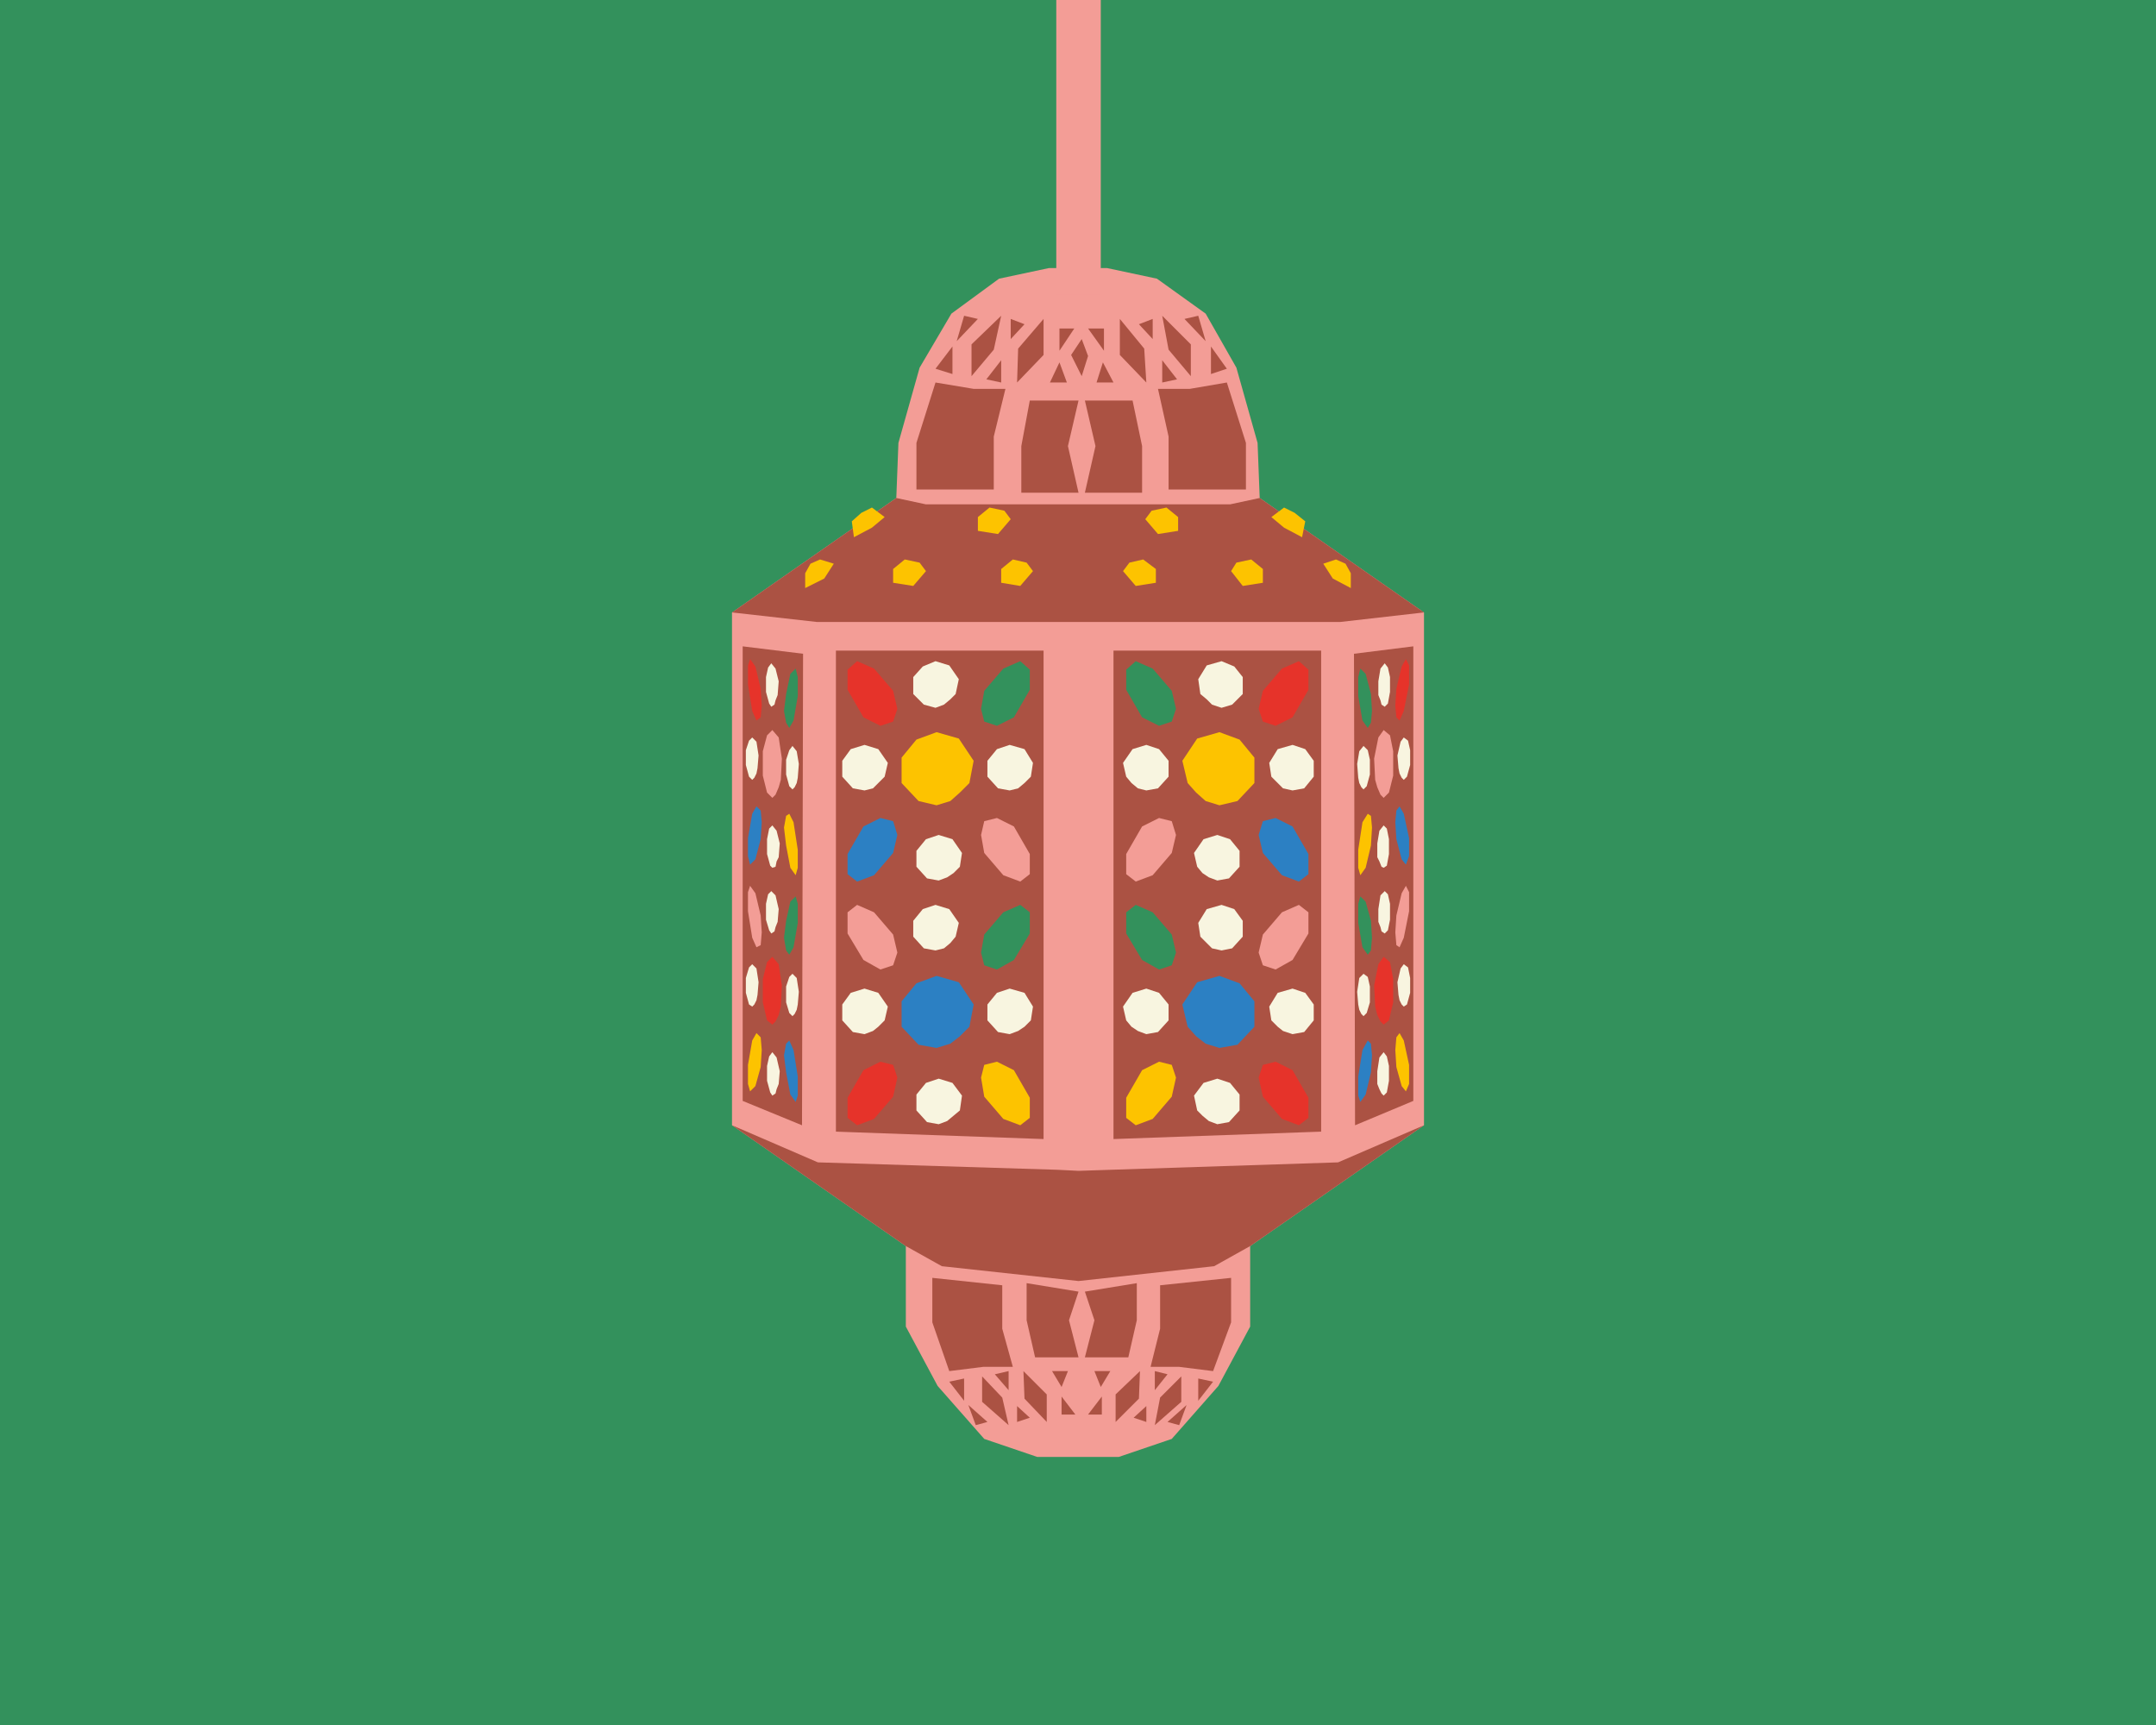 <?xml version="1.0" encoding="utf-8"?>
<!-- Generator: Adobe Illustrator 28.1.0, SVG Export Plug-In . SVG Version: 6.00 Build 0)  -->
<svg version="1.1" id="Capa_1" xmlns="http://www.w3.org/2000/svg" xmlns:xlink="http://www.w3.org/1999/xlink" x="0px" y="0px"
	 viewBox="0 0 203.5 162.8" style="enable-background:new 0 0 203.5 162.8;" xml:space="preserve">
<style type="text/css">
	.st0{fill:#33915C;}
	.st1{fill:#F39D96;}
	.st2{fill:#AB5243;}
	.st3{fill:#E6332A;}
	.st4{fill:#2C80C3;}
	.st5{fill:#F8F5E0;}
	.st6{fill:#FDC300;}
</style>
<rect class="st0" width="203.5" height="162.8"/>
<g>
	<polyline class="st1" points="101.8,137.5 105.6,137.5 110.6,135.8 115,130.8 118,125.2 118,117.6 134.4,106.2 134.4,57.8 
		118.9,47 118.7,41.8 116.7,34.7 113.8,29.6 109.2,26.3 104.5,25.3 101.8,25.3 101.8,25.3 99,25.3 94.3,26.3 89.8,29.6 86.8,34.7 
		84.8,41.8 84.6,47 69.1,57.8 69.1,106.2 85.5,117.6 85.5,125.2 88.5,130.8 92.9,135.8 97.9,137.5 101.8,137.5 	"/>
	<polygon class="st1" points="126.5,58.7 101.8,58.7 101.4,58.7 77.1,58.7 69.1,57.8 69.1,106.2 77.2,109.7 101.4,110.5 
		101.4,110.5 101.6,110.5 101.8,110.5 101.8,110.5 126.3,109.7 134.4,106.2 134.4,57.8 	"/>
	<polygon class="st2" points="118.9,47 116.1,47.6 101.8,47.6 101,47.6 87.4,47.6 84.6,47 69.1,57.8 77.1,58.7 101,58.7 101.8,58.7 
		126.5,58.7 134.4,57.8 	"/>
	<polygon class="st2" points="98.5,107.5 78.9,106.8 78.9,61.4 98.5,61.4 	"/>
	<polygon class="st2" points="75.8,61.7 70.1,61 70.1,103.9 75.7,106.2 	"/>
	<g>
		<polygon class="st3" points="84.3,68.1 83.1,68.5 81.5,67.7 80,65.1 80,63.2 80.9,62.4 82.5,63.1 84.3,65.2 84.7,66.9 		"/>
		<polygon class="st0" points="92.9,68.1 94.1,68.5 95.7,67.7 97.2,65.1 97.2,63.2 96.3,62.4 94.7,63.1 92.9,65.2 92.6,66.9 		"/>
		<polygon class="st1" points="92.9,77.5 94.1,77.2 95.7,78 97.2,80.6 97.2,82.5 96.3,83.2 94.7,82.6 92.9,80.5 92.6,78.8 		"/>
		<polygon class="st4" points="84.3,77.5 83.1,77.2 81.5,78 80,80.6 80,82.5 80.9,83.2 82.5,82.6 84.3,80.5 84.7,78.8 		"/>
		<polygon class="st5" points="88.3,66.8 87.2,66.5 86.2,65.5 86.2,63.9 87.1,62.9 88.3,62.4 89.6,62.8 90.5,64.1 90.2,65.5 
			89.7,66 89.1,66.5 		"/>
		<polygon class="st5" points="88.6,83.1 87.5,82.9 86.5,81.8 86.5,80.3 87.4,79.2 88.6,78.8 89.9,79.2 90.8,80.5 90.6,81.8 
			90,82.4 89.4,82.8 		"/>
		<polygon class="st5" points="81.6,74.6 80.5,74.4 79.5,73.3 79.5,71.8 80.3,70.7 81.6,70.3 82.9,70.7 83.8,72 83.5,73.3 
			82.9,73.9 82.4,74.4 		"/>
		<polygon class="st5" points="95.3,74.6 94.2,74.4 93.2,73.3 93.2,71.8 94.1,70.7 95.3,70.3 96.7,70.7 97.5,72 97.3,73.3 
			96.7,73.9 96.1,74.4 		"/>
		<polygon class="st6" points="88.4,76 86.7,75.6 85.1,73.9 85.1,71.5 86.5,69.8 88.4,69.1 90.5,69.7 91.9,71.8 91.5,73.9 
			90.6,74.8 89.7,75.6 		"/>
	</g>
	<g>
		<polygon class="st1" points="84.3,91.1 83.1,91.5 81.5,90.6 80,88.1 80,86.1 80.9,85.4 82.5,86.1 84.3,88.2 84.7,89.9 		"/>
		<polygon class="st0" points="92.9,91.1 94.1,91.5 95.7,90.6 97.2,88.1 97.2,86.1 96.3,85.4 94.7,86.1 92.9,88.2 92.6,89.9 		"/>
		<polygon class="st6" points="92.9,100.5 94.1,100.2 95.7,101 97.2,103.6 97.2,105.5 96.3,106.2 94.7,105.6 92.9,103.5 92.6,101.7 
					"/>
		<polygon class="st3" points="84.3,100.5 83.1,100.2 81.5,101 80,103.6 80,105.5 80.9,106.2 82.5,105.6 84.3,103.5 84.7,101.7 		
			"/>
		<polygon class="st5" points="88.3,89.7 87.2,89.5 86.2,88.4 86.2,86.9 87.1,85.8 88.3,85.4 89.6,85.8 90.5,87.1 90.2,88.4 
			89.7,89 89.1,89.5 		"/>
		<polygon class="st5" points="88.6,106.1 87.5,105.9 86.5,104.8 86.5,103.3 87.4,102.2 88.6,101.8 89.9,102.2 90.8,103.4 
			90.6,104.8 90,105.3 89.4,105.8 		"/>
		<polygon class="st5" points="81.6,97.6 80.5,97.4 79.5,96.3 79.5,94.8 80.3,93.7 81.6,93.3 82.9,93.7 83.8,95 83.5,96.3 
			82.9,96.9 82.4,97.3 		"/>
		<polygon class="st5" points="95.3,97.6 94.2,97.4 93.2,96.3 93.2,94.8 94.1,93.7 95.3,93.3 96.7,93.7 97.5,95 97.3,96.3 
			96.7,96.9 96.1,97.3 		"/>
		<polygon class="st4" points="88.4,98.9 86.7,98.6 85.1,96.9 85.1,94.5 86.5,92.8 88.4,92.1 90.5,92.7 91.9,94.8 91.5,96.9 
			90.6,97.8 89.7,98.5 		"/>
	</g>
	<g>
		<polygon class="st3" points="71.8,67.7 71.4,68 71,67.1 70.6,64.6 70.6,62.8 70.8,62.2 71.3,62.9 71.8,65 71.9,66.6 		"/>
		<polygon class="st0" points="74.2,68.2 74.5,68.7 74.9,68 75.3,65.7 75.3,63.9 75.1,63.1 74.6,63.6 74.2,65.5 74,67.1 		"/>
		<polygon class="st6" points="74.2,77 74.5,76.8 74.9,77.6 75.3,80.2 75.3,81.9 75.1,82.6 74.6,81.9 74.2,79.8 74,78.1 		"/>
		<polygon class="st4" points="71.8,76.5 71.4,76.1 71,76.8 70.6,79.1 70.6,80.8 70.8,81.6 71.3,81.1 71.8,79.2 71.9,77.6 		"/>
		<polygon class="st5" points="72.8,66.7 72.6,66.4 72.3,65.3 72.3,63.9 72.5,63 72.8,62.6 73.2,63.1 73.5,64.3 73.4,65.6 
			73.2,66.1 73.1,66.5 		"/>
		<polygon class="st5" points="72.9,81.9 72.7,81.7 72.4,80.6 72.4,79.2 72.6,78.2 72.9,77.9 73.3,78.4 73.6,79.6 73.5,80.9 
			73.3,81.3 73.2,81.8 		"/>
		<polygon class="st5" points="71,73.6 70.7,73.3 70.4,72.2 70.4,70.8 70.7,69.9 71,69.6 71.4,70 71.6,71.3 71.5,72.5 71.4,73 
			71.2,73.4 		"/>
		<polygon class="st5" points="74.8,74.5 74.5,74.2 74.2,73.1 74.2,71.7 74.5,70.8 74.8,70.4 75.2,70.9 75.4,72.1 75.3,73.4 
			75.2,73.9 75,74.3 		"/>
		<polygon class="st1" points="72.9,75.3 72.4,74.8 72,73.2 72,70.9 72.4,69.4 72.9,68.9 73.5,69.6 73.8,71.6 73.7,73.6 73.5,74.3 
			73.2,75 		"/>
	</g>
	<g>
		<polygon class="st1" points="71.8,89.2 71.4,89.4 71,88.5 70.6,86 70.6,84.2 70.8,83.6 71.3,84.3 71.8,86.4 71.9,88 		"/>
		<polygon class="st0" points="74.2,89.7 74.5,90.1 74.9,89.4 75.3,87.1 75.3,85.3 75.1,84.6 74.6,85.1 74.2,86.9 74,88.5 		"/>
		<polygon class="st4" points="74.2,98.5 74.5,98.2 74.9,99.1 75.3,101.6 75.3,103.4 75.1,104 74.6,103.3 74.2,101.2 74,99.6 		"/>
		<polygon class="st6" points="71.8,97.9 71.4,97.5 71,98.2 70.6,100.5 70.6,102.3 70.8,103 71.3,102.5 71.8,100.7 71.9,99.1 		"/>
		<polygon class="st5" points="72.8,88.1 72.6,87.8 72.3,86.8 72.3,85.3 72.5,84.4 72.8,84.1 73.2,84.5 73.5,85.8 73.4,87 
			73.2,87.5 73.1,87.9 		"/>
		<polygon class="st5" points="72.9,103.4 72.7,103.1 72.4,102 72.4,100.6 72.6,99.7 72.9,99.3 73.3,99.8 73.6,101.1 73.5,102.3 
			73.3,102.8 73.2,103.2 		"/>
		<polygon class="st5" points="71,95 70.7,94.8 70.4,93.7 70.4,92.3 70.7,91.3 71,91 71.4,91.4 71.6,92.7 71.5,93.9 71.4,94.4 
			71.2,94.8 		"/>
		<polygon class="st5" points="74.8,95.9 74.5,95.6 74.2,94.6 74.2,93.1 74.5,92.2 74.8,91.9 75.2,92.3 75.4,93.6 75.3,94.8 
			75.2,95.3 75,95.7 		"/>
		<polygon class="st3" points="72.9,96.7 72.4,96.3 72,94.6 72,92.4 72.4,90.8 72.9,90.3 73.5,91 73.8,93 73.7,95 73.5,95.8 
			73.2,96.4 		"/>
	</g>
	<polygon class="st2" points="105.1,107.5 124.7,106.8 124.7,61.4 105.1,61.4 	"/>
	<polygon class="st2" points="127.8,61.7 133.4,61 133.4,103.9 127.9,106.2 	"/>
	<g>
		<polygon class="st6" points="84.3,55 84.3,53.7 85.4,52.8 86.8,53.1 87.4,53.9 86.2,55.3 		"/>
		<polygon class="st6" points="92.3,50.1 92.3,48.8 93.4,47.9 94.8,48.2 95.4,49 94.2,50.4 		"/>
		<polygon class="st6" points="94.5,55 94.5,53.7 95.6,52.8 96.9,53.1 97.5,53.9 96.3,55.3 		"/>
		<polygon class="st6" points="78.7,53.2 77.4,52.8 76.5,53.2 76,54.1 76,55.5 77.8,54.6 		"/>
		<polygon class="st6" points="80.6,50.7 80.4,49.2 81.3,48.4 82.3,47.9 83.5,48.8 82.3,49.8 		"/>
		<polygon class="st6" points="119.2,55 119.2,53.7 118.1,52.8 116.7,53.1 116.2,53.9 117.3,55.3 		"/>
		<polygon class="st6" points="111.2,50.1 111.2,48.8 110.1,47.9 108.7,48.2 108.1,49 109.3,50.4 		"/>
		<polygon class="st6" points="109.1,55 109.1,53.7 107.9,52.8 106.6,53.1 106,53.9 107.2,55.3 		"/>
		<polygon class="st6" points="124.9,53.2 126.1,52.8 127,53.2 127.5,54.1 127.5,55.5 125.8,54.6 		"/>
		<polygon class="st6" points="122.9,50.7 123.2,49.2 122.2,48.4 121.2,47.9 120,48.8 121.2,49.8 		"/>
	</g>
	<polygon class="st2" points="99.8,110.4 101.8,110.5 126.3,109.7 134.4,106.2 118,117.6 114.6,119.5 101.8,120.9 88.9,119.5 
		85.5,117.6 69.1,106.2 77.2,109.7 	"/>
	<g>
		<polygon class="st3" points="119.2,68.1 120.4,68.5 122,67.7 123.5,65.1 123.5,63.2 122.6,62.4 121,63.1 119.2,65.2 118.8,66.9 		
			"/>
		<polygon class="st0" points="110.6,68.1 109.4,68.5 107.8,67.7 106.3,65.1 106.3,63.2 107.2,62.4 108.8,63.1 110.6,65.2 111,66.9 
					"/>
		<polygon class="st1" points="110.6,77.5 109.4,77.2 107.8,78 106.3,80.6 106.3,82.5 107.2,83.2 108.8,82.6 110.6,80.5 111,78.8 		
			"/>
		<polygon class="st4" points="119.2,77.5 120.4,77.2 122,78 123.5,80.6 123.5,82.5 122.6,83.2 121,82.6 119.2,80.5 118.8,78.8 		
			"/>
		<polygon class="st5" points="115.3,66.8 116.3,66.5 117.3,65.5 117.3,63.9 116.5,62.9 115.3,62.4 113.9,62.8 113.1,64.1 
			113.3,65.5 113.9,66 114.4,66.5 		"/>
		<polygon class="st5" points="114.9,83.1 116,82.9 117,81.8 117,80.3 116.1,79.2 114.9,78.8 113.6,79.2 112.7,80.5 113,81.8 
			113.5,82.4 114.1,82.8 		"/>
		<polygon class="st5" points="122,74.6 123.1,74.4 124,73.3 124,71.8 123.2,70.7 122,70.3 120.6,70.7 119.8,72 120,73.3 
			120.6,73.9 121.1,74.4 		"/>
		<polygon class="st5" points="108.2,74.6 109.3,74.4 110.3,73.3 110.3,71.8 109.4,70.7 108.2,70.3 106.9,70.7 106,72 106.3,73.3 
			106.8,73.9 107.4,74.4 		"/>
		<polygon class="st6" points="115.1,76 116.8,75.6 118.4,73.9 118.4,71.5 117,69.8 115.1,69.1 113,69.7 111.6,71.8 112.1,73.9 
			112.9,74.8 113.8,75.6 		"/>
	</g>
	<g>
		<polygon class="st1" points="119.2,91.1 120.4,91.5 122,90.6 123.5,88.1 123.5,86.1 122.6,85.4 121,86.1 119.2,88.2 118.8,89.9 		
			"/>
		<polygon class="st0" points="110.6,91.1 109.4,91.5 107.8,90.6 106.3,88.1 106.3,86.1 107.2,85.4 108.8,86.1 110.6,88.2 111,89.9 
					"/>
		<polygon class="st6" points="110.6,100.5 109.4,100.2 107.8,101 106.3,103.6 106.3,105.5 107.2,106.2 108.8,105.6 110.6,103.5 
			111,101.7 		"/>
		<polygon class="st3" points="119.2,100.5 120.4,100.2 122,101 123.5,103.6 123.5,105.5 122.6,106.2 121,105.6 119.2,103.5 
			118.8,101.7 		"/>
		<polygon class="st5" points="115.3,89.7 116.3,89.5 117.3,88.4 117.3,86.9 116.5,85.8 115.3,85.4 113.9,85.8 113.1,87.1 
			113.3,88.4 113.9,89 114.4,89.5 		"/>
		<polygon class="st5" points="114.9,106.1 116,105.9 117,104.8 117,103.3 116.1,102.2 114.9,101.8 113.6,102.2 112.7,103.4 
			113,104.8 113.5,105.3 114.1,105.8 		"/>
		<polygon class="st5" points="122,97.6 123.1,97.4 124,96.3 124,94.8 123.2,93.7 122,93.3 120.6,93.7 119.8,95 120,96.3 
			120.6,96.9 121.1,97.3 		"/>
		<polygon class="st5" points="108.2,97.6 109.3,97.4 110.3,96.3 110.3,94.8 109.4,93.7 108.2,93.3 106.9,93.7 106,95 106.3,96.3 
			106.8,96.9 107.4,97.3 		"/>
		<polygon class="st4" points="115.1,98.9 116.8,98.6 118.4,96.9 118.4,94.5 117,92.8 115.1,92.1 113,92.7 111.6,94.8 112.1,96.9 
			112.9,97.8 113.8,98.5 		"/>
	</g>
	<g>
		<polygon class="st3" points="131.8,67.7 132.1,68 132.5,67.1 133,64.6 133,62.8 132.7,62.2 132.3,62.9 131.8,65 131.7,66.6 		"/>
		<polygon class="st0" points="129.4,68.2 129.1,68.7 128.6,68 128.2,65.7 128.2,63.9 128.4,63.1 128.9,63.6 129.4,65.5 129.5,67.1 
					"/>
		<polygon class="st6" points="129.4,77 129.1,76.8 128.6,77.6 128.2,80.2 128.2,81.9 128.4,82.6 128.9,81.9 129.4,79.8 129.5,78.1 
					"/>
		<polygon class="st4" points="131.8,76.5 132.1,76.1 132.5,76.8 133,79.1 133,80.8 132.7,81.6 132.3,81.1 131.8,79.2 131.7,77.6 		
			"/>
		<polygon class="st5" points="130.7,66.7 131,66.4 131.2,65.3 131.2,63.9 131,63 130.7,62.6 130.3,63.1 130.1,64.3 130.1,65.6 
			130.3,66.1 130.4,66.5 		"/>
		<polygon class="st5" points="130.6,81.9 130.9,81.7 131.1,80.6 131.1,79.2 130.9,78.2 130.6,77.9 130.2,78.4 130,79.6 130,80.9 
			130.2,81.3 130.4,81.8 		"/>
		<polygon class="st5" points="132.5,73.6 132.8,73.3 133.1,72.2 133.1,70.8 132.9,69.9 132.5,69.6 132.2,70 131.9,71.3 132,72.5 
			132.1,73 132.3,73.4 		"/>
		<polygon class="st5" points="128.7,74.5 129,74.2 129.3,73.1 129.3,71.7 129.1,70.8 128.7,70.4 128.3,70.9 128.1,72.1 128.2,73.4 
			128.3,73.9 128.5,74.3 		"/>
		<polygon class="st1" points="130.6,75.3 131.1,74.8 131.5,73.2 131.5,70.9 131.2,69.4 130.6,68.9 130.1,69.6 129.7,71.6 
			129.8,73.6 130,74.3 130.3,75 		"/>
	</g>
	<g>
		<polygon class="st1" points="131.8,89.2 132.1,89.4 132.5,88.5 133,86 133,84.2 132.7,83.6 132.3,84.3 131.8,86.4 131.7,88 		"/>
		<polygon class="st0" points="129.4,89.7 129.1,90.1 128.6,89.4 128.2,87.1 128.2,85.3 128.4,84.6 128.9,85.1 129.4,86.9 
			129.5,88.5 		"/>
		<polygon class="st4" points="129.4,98.5 129.1,98.2 128.6,99.1 128.2,101.6 128.2,103.4 128.4,104 128.9,103.3 129.4,101.2 
			129.5,99.6 		"/>
		<polygon class="st6" points="131.8,97.9 132.1,97.5 132.5,98.2 133,100.5 133,102.3 132.7,103 132.3,102.5 131.8,100.7 
			131.7,99.1 		"/>
		<polygon class="st5" points="130.7,88.1 131,87.8 131.2,86.8 131.2,85.3 131,84.4 130.7,84.1 130.3,84.5 130.1,85.8 130.1,87 
			130.3,87.5 130.4,87.9 		"/>
		<polygon class="st5" points="130.6,103.4 130.9,103.1 131.1,102 131.1,100.6 130.9,99.7 130.6,99.3 130.2,99.8 130,101.1 
			130,102.3 130.2,102.8 130.4,103.2 		"/>
		<polygon class="st5" points="132.5,95 132.8,94.8 133.1,93.7 133.1,92.3 132.9,91.3 132.5,91 132.2,91.4 131.9,92.7 132,93.9 
			132.1,94.4 132.3,94.8 		"/>
		<polygon class="st5" points="128.7,95.9 129,95.6 129.3,94.6 129.3,93.1 129.1,92.2 128.7,91.9 128.3,92.3 128.1,93.6 128.2,94.8 
			128.3,95.3 128.5,95.7 		"/>
		<polygon class="st3" points="130.6,96.7 131.1,96.3 131.5,94.6 131.5,92.4 131.2,90.8 130.6,90.3 130.1,91 129.7,93 129.8,95 
			130,95.8 130.3,96.4 		"/>
	</g>
	<g>
		<polygon class="st2" points="86.5,46.2 86.5,41.8 88.3,36.1 91.9,36.7 94.9,36.7 93.8,41.2 93.8,46.2 		"/>
		<polygon class="st2" points="91.7,35.5 91.7,32.5 94.5,29.8 93.8,33 		"/>
		<polygon class="st2" points="96,36.1 96.1,32.9 98.5,30.1 98.5,33.5 		"/>
		<polygon class="st2" points="89.9,32.7 89.9,35.3 88.3,34.8 		"/>
		<polygon class="st2" points="90.3,32.2 92.3,30.1 91,29.8 		"/>
		<polygon class="st2" points="94.5,34 93.1,35.8 94.5,36.1 		"/>
		<polygon class="st2" points="95.4,32 95.4,30.1 96.7,30.6 		"/>
		<polygon class="st2" points="96.4,42.1 97.2,37.8 101.8,37.8 100.8,42.1 101.8,46.5 96.4,46.5 		"/>
		<polygon class="st2" points="100,33.1 100,31 101.4,31 		"/>
		<polygon class="st2" points="100,34.2 99.1,36.1 100.7,36.1 		"/>
	</g>
	<g>
		<polygon class="st2" points="117.6,46.2 117.6,41.8 115.8,36.1 112.3,36.7 109.3,36.7 110.3,41.2 110.3,46.2 		"/>
		<polygon class="st2" points="112.4,35.5 112.4,32.5 109.7,29.8 110.3,33 		"/>
		<polygon class="st2" points="108.2,36.1 108,32.9 105.7,30.1 105.7,33.5 		"/>
		<polygon class="st2" points="114.3,32.7 114.3,35.3 115.8,34.8 		"/>
		<polygon class="st2" points="113.8,32.2 111.8,30.1 113.1,29.8 		"/>
		<polygon class="st2" points="109.7,34 111.1,35.8 109.7,36.1 		"/>
		<polygon class="st2" points="108.8,32 108.8,30.1 107.5,30.6 		"/>
		<polygon class="st2" points="107.8,42.1 106.9,37.8 102.4,37.8 103.4,42.1 102.4,46.5 107.8,46.5 		"/>
		<polygon class="st2" points="104.2,33.1 104.2,31 102.7,31 		"/>
		<polygon class="st2" points="104.1,34.2 105.1,36.1 103.5,36.1 		"/>
	</g>
	<g>
		<polygon class="st2" points="88,120.6 88,124.8 89.6,129.4 92.8,129 95.6,129 94.6,125.4 94.6,121.3 		"/>
		<polygon class="st2" points="92.7,129.9 92.7,132.3 95.2,134.5 94.6,131.9 		"/>
		<polygon class="st2" points="96.6,129.4 96.7,132 98.8,134.2 98.8,131.6 		"/>
		<polygon class="st2" points="91,132.2 91,130.1 89.6,130.4 		"/>
		<polygon class="st2" points="91.4,132.6 93.2,134.2 92.1,134.5 		"/>
		<polygon class="st2" points="95.2,131.2 93.9,129.7 95.2,129.4 		"/>
		<polygon class="st2" points="96,132.7 96,134.2 97.2,133.8 		"/>
		<polygon class="st2" points="96.9,124.6 97.7,128.1 101.8,128.1 100.9,124.6 101.8,121.9 96.9,121.1 		"/>
		<polygon class="st2" points="100.2,131.8 100.2,133.5 101.5,133.5 		"/>
		<polygon class="st2" points="100.2,130.9 99.3,129.4 100.8,129.4 		"/>
	</g>
	<g>
		<polygon class="st2" points="116.2,120.6 116.2,124.8 114.5,129.4 111.3,129 108.6,129 109.5,125.4 109.5,121.3 		"/>
		<polygon class="st2" points="111.5,129.9 111.5,132.3 109,134.5 109.5,131.9 		"/>
		<polygon class="st2" points="107.6,129.4 107.5,132 105.3,134.2 105.3,131.6 		"/>
		<polygon class="st2" points="113.1,132.2 113.1,130.1 114.5,130.4 		"/>
		<polygon class="st2" points="112,132.6 110.2,134.2 111.3,134.5 		"/>
		<polygon class="st2" points="109,131.2 110.2,129.7 109,129.4 		"/>
		<polygon class="st2" points="108.2,132.7 108.2,134.2 107,133.8 		"/>
		<polygon class="st2" points="107.3,124.6 106.5,128.1 102.4,128.1 103.3,124.6 102.4,121.9 107.3,121.1 		"/>
		<polygon class="st2" points="104,131.8 104,133.5 102.7,133.5 		"/>
		<polygon class="st2" points="103.9,130.9 104.8,129.4 103.3,129.4 		"/>
	</g>
	<polygon class="st2" points="102.1,32 101.1,33.5 102.1,35.5 102.7,33.6 	"/>
	<rect x="99.7" class="st1" width="4.2" height="27.8"/>
</g>
</svg>
